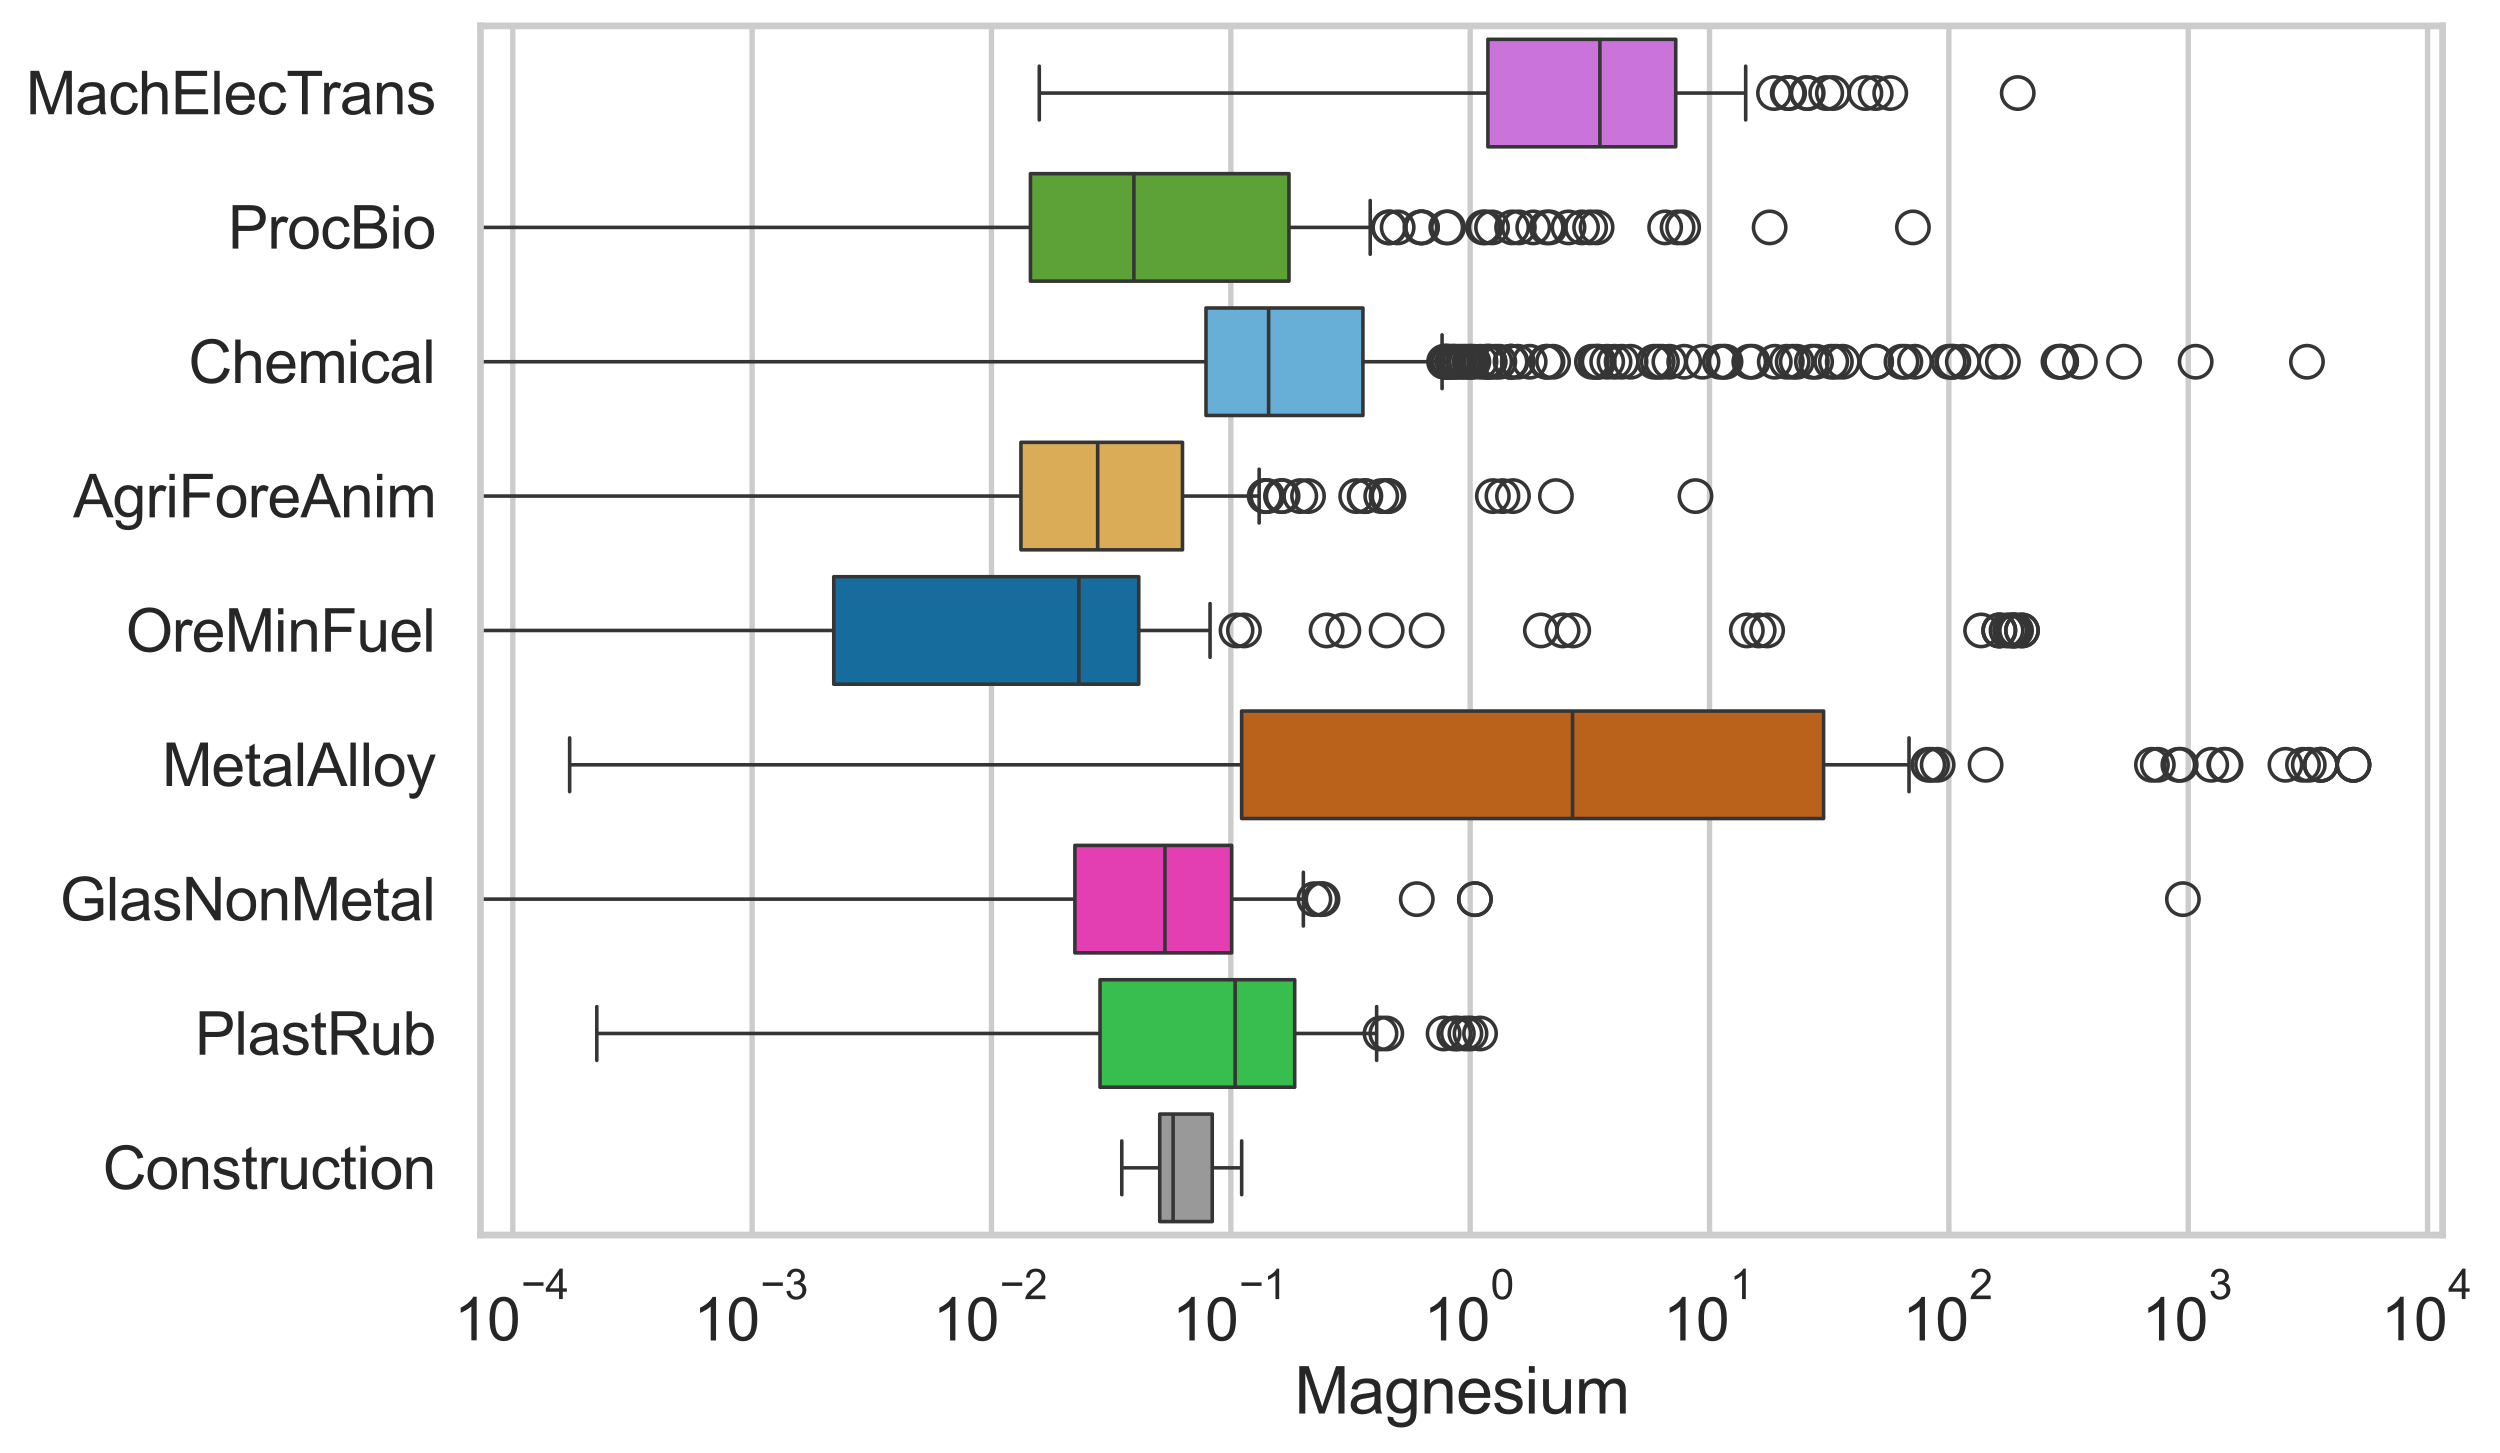 <?xml version="1.0" encoding="utf-8" standalone="no"?>
<!DOCTYPE svg PUBLIC "-//W3C//DTD SVG 1.1//EN"
  "http://www.w3.org/Graphics/SVG/1.1/DTD/svg11.dtd">
<svg xmlns:xlink="http://www.w3.org/1999/xlink" width="695.673pt" height="404.332pt" viewBox="0 0 695.673 404.332" xmlns="http://www.w3.org/2000/svg" version="1.1">
 <defs>
  <style type="text/css">*{stroke-linejoin: round; stroke-linecap: butt}</style>
 </defs>
 <g id="figure_1">
  <g id="patch_1">
   <path d="M 0 404.332 
L 695.673 404.332 
L 695.673 0 
L 0 0 
z
" style="fill: #ffffff"/>
  </g>
  <g id="axes_1">
   <g id="patch_2">
    <path d="M 133.697 343.665 
L 679.698 343.665 
L 679.698 7.2 
L 133.697 7.2 
z
" style="fill: #ffffff"/>
   </g>
   <g id="matplotlib.axis_1">
    <g id="xtick_1">
     <g id="line2d_1">
      <path d="M 142.689 343.665 
L 142.689 7.2 
" clip-path="url(#p220ec2cb0c)" style="fill: none; stroke: #cccccc; stroke-width: 1.5; stroke-linecap: round"/>
     </g>
     <g id="text_1">
      <!-- $\mathdefault{10^{-4}}$ -->
      <g style="fill: #262626" transform="translate(126.354 373.015) scale(0.165 -0.165)">
       <defs>
        <path id="ArialMT-31" d="M 2384 0 
L 1822 0 
L 1822 3584 
Q 1619 3391 1289 3197 
Q 959 3003 697 2906 
L 697 3450 
Q 1169 3672 1522 3987 
Q 1875 4303 2022 4600 
L 2384 4600 
L 2384 0 
z
" transform="scale(0.016)"/>
        <path id="ArialMT-30" d="M 266 2259 
Q 266 3072 433 3567 
Q 600 4063 929 4331 
Q 1259 4600 1759 4600 
Q 2128 4600 2406 4451 
Q 2684 4303 2865 4023 
Q 3047 3744 3150 3342 
Q 3253 2941 3253 2259 
Q 3253 1453 3087 958 
Q 2922 463 2592 192 
Q 2263 -78 1759 -78 
Q 1097 -78 719 397 
Q 266 969 266 2259 
z
M 844 2259 
Q 844 1131 1108 757 
Q 1372 384 1759 384 
Q 2147 384 2411 759 
Q 2675 1134 2675 2259 
Q 2675 3391 2411 3762 
Q 2147 4134 1753 4134 
Q 1366 4134 1134 3806 
Q 844 3388 844 2259 
z
" transform="scale(0.016)"/>
        <path id="ArialMT-2212" d="M 3381 1997 
L 356 1997 
L 356 2522 
L 3381 2522 
L 3381 1997 
z
" transform="scale(0.016)"/>
        <path id="ArialMT-34" d="M 2069 0 
L 2069 1097 
L 81 1097 
L 81 1613 
L 2172 4581 
L 2631 4581 
L 2631 1613 
L 3250 1613 
L 3250 1097 
L 2631 1097 
L 2631 0 
L 2069 0 
z
M 2069 1613 
L 2069 3678 
L 634 1613 
L 2069 1613 
z
" transform="scale(0.016)"/>
       </defs>
       <use xlink:href="#ArialMT-31" transform="translate(0 0.202)"/>
       <use xlink:href="#ArialMT-30" transform="translate(55.615 0.202)"/>
       <use xlink:href="#ArialMT-2212" transform="translate(112.973 69.895) scale(0.7)"/>
       <use xlink:href="#ArialMT-34" transform="translate(153.852 69.895) scale(0.7)"/>
      </g>
     </g>
    </g>
    <g id="xtick_2">
     <g id="line2d_2">
      <path d="M 209.293 343.665 
L 209.293 7.2 
" clip-path="url(#p220ec2cb0c)" style="fill: none; stroke: #cccccc; stroke-width: 1.5; stroke-linecap: round"/>
     </g>
     <g id="text_2">
      <!-- $\mathdefault{10^{-3}}$ -->
      <g style="fill: #262626" transform="translate(192.958 373.18) scale(0.165 -0.165)">
       <defs>
        <path id="ArialMT-33" d="M 269 1209 
L 831 1284 
Q 928 806 1161 595 
Q 1394 384 1728 384 
Q 2125 384 2398 659 
Q 2672 934 2672 1341 
Q 2672 1728 2419 1979 
Q 2166 2231 1775 2231 
Q 1616 2231 1378 2169 
L 1441 2663 
Q 1497 2656 1531 2656 
Q 1891 2656 2178 2843 
Q 2466 3031 2466 3422 
Q 2466 3731 2256 3934 
Q 2047 4138 1716 4138 
Q 1388 4138 1169 3931 
Q 950 3725 888 3313 
L 325 3413 
Q 428 3978 793 4289 
Q 1159 4600 1703 4600 
Q 2078 4600 2393 4439 
Q 2709 4278 2876 4000 
Q 3044 3722 3044 3409 
Q 3044 3113 2884 2869 
Q 2725 2625 2413 2481 
Q 2819 2388 3044 2092 
Q 3269 1797 3269 1353 
Q 3269 753 2831 336 
Q 2394 -81 1725 -81 
Q 1122 -81 723 278 
Q 325 638 269 1209 
z
" transform="scale(0.016)"/>
       </defs>
       <use xlink:href="#ArialMT-31" transform="translate(0 0.994)"/>
       <use xlink:href="#ArialMT-30" transform="translate(55.615 0.994)"/>
       <use xlink:href="#ArialMT-2212" transform="translate(112.973 70.688) scale(0.7)"/>
       <use xlink:href="#ArialMT-33" transform="translate(153.852 70.688) scale(0.7)"/>
      </g>
     </g>
    </g>
    <g id="xtick_3">
     <g id="line2d_3">
      <path d="M 275.897 343.665 
L 275.897 7.2 
" clip-path="url(#p220ec2cb0c)" style="fill: none; stroke: #cccccc; stroke-width: 1.5; stroke-linecap: round"/>
     </g>
     <g id="text_3">
      <!-- $\mathdefault{10^{-2}}$ -->
      <g style="fill: #262626" transform="translate(259.562 373.18) scale(0.165 -0.165)">
       <defs>
        <path id="ArialMT-32" d="M 3222 541 
L 3222 0 
L 194 0 
Q 188 203 259 391 
Q 375 700 629 1000 
Q 884 1300 1366 1694 
Q 2113 2306 2375 2664 
Q 2638 3022 2638 3341 
Q 2638 3675 2398 3904 
Q 2159 4134 1775 4134 
Q 1369 4134 1125 3890 
Q 881 3647 878 3216 
L 300 3275 
Q 359 3922 746 4261 
Q 1134 4600 1788 4600 
Q 2447 4600 2831 4234 
Q 3216 3869 3216 3328 
Q 3216 3053 3103 2787 
Q 2991 2522 2730 2228 
Q 2469 1934 1863 1422 
Q 1356 997 1212 845 
Q 1069 694 975 541 
L 3222 541 
z
" transform="scale(0.016)"/>
       </defs>
       <use xlink:href="#ArialMT-31" transform="translate(0 0.994)"/>
       <use xlink:href="#ArialMT-30" transform="translate(55.615 0.994)"/>
       <use xlink:href="#ArialMT-2212" transform="translate(112.973 70.688) scale(0.7)"/>
       <use xlink:href="#ArialMT-32" transform="translate(153.852 70.688) scale(0.7)"/>
      </g>
     </g>
    </g>
    <g id="xtick_4">
     <g id="line2d_4">
      <path d="M 342.501 343.665 
L 342.501 7.2 
" clip-path="url(#p220ec2cb0c)" style="fill: none; stroke: #cccccc; stroke-width: 1.5; stroke-linecap: round"/>
     </g>
     <g id="text_4">
      <!-- $\mathdefault{10^{-1}}$ -->
      <g style="fill: #262626" transform="translate(326.166 373.18) scale(0.165 -0.165)">
       <use xlink:href="#ArialMT-31" transform="translate(0 0.994)"/>
       <use xlink:href="#ArialMT-30" transform="translate(55.615 0.994)"/>
       <use xlink:href="#ArialMT-2212" transform="translate(112.973 70.688) scale(0.7)"/>
       <use xlink:href="#ArialMT-31" transform="translate(153.852 70.688) scale(0.7)"/>
      </g>
     </g>
    </g>
    <g id="xtick_5">
     <g id="line2d_5">
      <path d="M 409.105 343.665 
L 409.105 7.2 
" clip-path="url(#p220ec2cb0c)" style="fill: none; stroke: #cccccc; stroke-width: 1.5; stroke-linecap: round"/>
     </g>
     <g id="text_5">
      <!-- $\mathdefault{10^{0}}$ -->
      <g style="fill: #262626" transform="translate(396.152 373.18) scale(0.165 -0.165)">
       <use xlink:href="#ArialMT-31" transform="translate(0 0.994)"/>
       <use xlink:href="#ArialMT-30" transform="translate(55.615 0.994)"/>
       <use xlink:href="#ArialMT-30" transform="translate(112.973 70.688) scale(0.7)"/>
      </g>
     </g>
    </g>
    <g id="xtick_6">
     <g id="line2d_6">
      <path d="M 475.709 343.665 
L 475.709 7.2 
" clip-path="url(#p220ec2cb0c)" style="fill: none; stroke: #cccccc; stroke-width: 1.5; stroke-linecap: round"/>
     </g>
     <g id="text_6">
      <!-- $\mathdefault{10^{1}}$ -->
      <g style="fill: #262626" transform="translate(462.756 373.18) scale(0.165 -0.165)">
       <use xlink:href="#ArialMT-31" transform="translate(0 0.994)"/>
       <use xlink:href="#ArialMT-30" transform="translate(55.615 0.994)"/>
       <use xlink:href="#ArialMT-31" transform="translate(112.973 70.688) scale(0.7)"/>
      </g>
     </g>
    </g>
    <g id="xtick_7">
     <g id="line2d_7">
      <path d="M 542.312 343.665 
L 542.312 7.2 
" clip-path="url(#p220ec2cb0c)" style="fill: none; stroke: #cccccc; stroke-width: 1.5; stroke-linecap: round"/>
     </g>
     <g id="text_7">
      <!-- $\mathdefault{10^{2}}$ -->
      <g style="fill: #262626" transform="translate(529.36 373.18) scale(0.165 -0.165)">
       <use xlink:href="#ArialMT-31" transform="translate(0 0.994)"/>
       <use xlink:href="#ArialMT-30" transform="translate(55.615 0.994)"/>
       <use xlink:href="#ArialMT-32" transform="translate(112.973 70.688) scale(0.7)"/>
      </g>
     </g>
    </g>
    <g id="xtick_8">
     <g id="line2d_8">
      <path d="M 608.916 343.665 
L 608.916 7.2 
" clip-path="url(#p220ec2cb0c)" style="fill: none; stroke: #cccccc; stroke-width: 1.5; stroke-linecap: round"/>
     </g>
     <g id="text_8">
      <!-- $\mathdefault{10^{3}}$ -->
      <g style="fill: #262626" transform="translate(595.964 373.18) scale(0.165 -0.165)">
       <use xlink:href="#ArialMT-31" transform="translate(0 0.994)"/>
       <use xlink:href="#ArialMT-30" transform="translate(55.615 0.994)"/>
       <use xlink:href="#ArialMT-33" transform="translate(112.973 70.688) scale(0.7)"/>
      </g>
     </g>
    </g>
    <g id="xtick_9">
     <g id="line2d_9">
      <path d="M 675.52 343.665 
L 675.52 7.2 
" clip-path="url(#p220ec2cb0c)" style="fill: none; stroke: #cccccc; stroke-width: 1.5; stroke-linecap: round"/>
     </g>
     <g id="text_9">
      <!-- $\mathdefault{10^{4}}$ -->
      <g style="fill: #262626" transform="translate(662.568 373.015) scale(0.165 -0.165)">
       <use xlink:href="#ArialMT-31" transform="translate(0 0.202)"/>
       <use xlink:href="#ArialMT-30" transform="translate(55.615 0.202)"/>
       <use xlink:href="#ArialMT-34" transform="translate(112.973 69.895) scale(0.7)"/>
      </g>
     </g>
    </g>
    <g id="xtick_10"/>
    <g id="xtick_11"/>
    <g id="xtick_12"/>
    <g id="xtick_13"/>
    <g id="xtick_14"/>
    <g id="xtick_15"/>
    <g id="xtick_16"/>
    <g id="xtick_17"/>
    <g id="xtick_18"/>
    <g id="xtick_19"/>
    <g id="xtick_20"/>
    <g id="xtick_21"/>
    <g id="xtick_22"/>
    <g id="xtick_23"/>
    <g id="xtick_24"/>
    <g id="xtick_25"/>
    <g id="xtick_26"/>
    <g id="xtick_27"/>
    <g id="xtick_28"/>
    <g id="xtick_29"/>
    <g id="xtick_30"/>
    <g id="xtick_31"/>
    <g id="xtick_32"/>
    <g id="xtick_33"/>
    <g id="xtick_34"/>
    <g id="xtick_35"/>
    <g id="xtick_36"/>
    <g id="xtick_37"/>
    <g id="xtick_38"/>
    <g id="xtick_39"/>
    <g id="xtick_40"/>
    <g id="xtick_41"/>
    <g id="xtick_42"/>
    <g id="xtick_43"/>
    <g id="xtick_44"/>
    <g id="xtick_45"/>
    <g id="xtick_46"/>
    <g id="xtick_47"/>
    <g id="xtick_48"/>
    <g id="xtick_49"/>
    <g id="xtick_50"/>
    <g id="xtick_51"/>
    <g id="xtick_52"/>
    <g id="xtick_53"/>
    <g id="xtick_54"/>
    <g id="xtick_55"/>
    <g id="xtick_56"/>
    <g id="xtick_57"/>
    <g id="xtick_58"/>
    <g id="xtick_59"/>
    <g id="xtick_60"/>
    <g id="xtick_61"/>
    <g id="xtick_62"/>
    <g id="xtick_63"/>
    <g id="xtick_64"/>
    <g id="xtick_65"/>
    <g id="xtick_66"/>
    <g id="xtick_67"/>
    <g id="xtick_68"/>
    <g id="xtick_69"/>
    <g id="xtick_70"/>
    <g id="xtick_71"/>
    <g id="xtick_72"/>
    <g id="xtick_73"/>
    <g id="xtick_74"/>
    <g id="xtick_75"/>
    <g id="text_10">
     <!-- Magnesium -->
     <g style="fill: #262626" transform="translate(360.18 393.344) scale(0.18 -0.18)">
      <defs>
       <path id="ArialMT-4d" d="M 475 0 
L 475 4581 
L 1388 4581 
L 2472 1338 
Q 2622 884 2691 659 
Q 2769 909 2934 1394 
L 4031 4581 
L 4847 4581 
L 4847 0 
L 4263 0 
L 4263 3834 
L 2931 0 
L 2384 0 
L 1059 3900 
L 1059 0 
L 475 0 
z
" transform="scale(0.016)"/>
       <path id="ArialMT-61" d="M 2588 409 
Q 2275 144 1986 34 
Q 1697 -75 1366 -75 
Q 819 -75 525 192 
Q 231 459 231 875 
Q 231 1119 342 1320 
Q 453 1522 633 1644 
Q 813 1766 1038 1828 
Q 1203 1872 1538 1913 
Q 2219 1994 2541 2106 
Q 2544 2222 2544 2253 
Q 2544 2597 2384 2738 
Q 2169 2928 1744 2928 
Q 1347 2928 1158 2789 
Q 969 2650 878 2297 
L 328 2372 
Q 403 2725 575 2942 
Q 747 3159 1072 3276 
Q 1397 3394 1825 3394 
Q 2250 3394 2515 3294 
Q 2781 3194 2906 3042 
Q 3031 2891 3081 2659 
Q 3109 2516 3109 2141 
L 3109 1391 
Q 3109 606 3145 398 
Q 3181 191 3288 0 
L 2700 0 
Q 2613 175 2588 409 
z
M 2541 1666 
Q 2234 1541 1622 1453 
Q 1275 1403 1131 1340 
Q 988 1278 909 1158 
Q 831 1038 831 891 
Q 831 666 1001 516 
Q 1172 366 1500 366 
Q 1825 366 2078 508 
Q 2331 650 2450 897 
Q 2541 1088 2541 1459 
L 2541 1666 
z
" transform="scale(0.016)"/>
       <path id="ArialMT-67" d="M 319 -275 
L 866 -356 
Q 900 -609 1056 -725 
Q 1266 -881 1628 -881 
Q 2019 -881 2231 -725 
Q 2444 -569 2519 -288 
Q 2563 -116 2559 434 
Q 2191 0 1641 0 
Q 956 0 581 494 
Q 206 988 206 1678 
Q 206 2153 378 2554 
Q 550 2956 876 3175 
Q 1203 3394 1644 3394 
Q 2231 3394 2613 2919 
L 2613 3319 
L 3131 3319 
L 3131 450 
Q 3131 -325 2973 -648 
Q 2816 -972 2473 -1159 
Q 2131 -1347 1631 -1347 
Q 1038 -1347 672 -1080 
Q 306 -813 319 -275 
z
M 784 1719 
Q 784 1066 1043 766 
Q 1303 466 1694 466 
Q 2081 466 2343 764 
Q 2606 1063 2606 1700 
Q 2606 2309 2336 2618 
Q 2066 2928 1684 2928 
Q 1309 2928 1046 2623 
Q 784 2319 784 1719 
z
" transform="scale(0.016)"/>
       <path id="ArialMT-6e" d="M 422 0 
L 422 3319 
L 928 3319 
L 928 2847 
Q 1294 3394 1984 3394 
Q 2284 3394 2536 3286 
Q 2788 3178 2913 3003 
Q 3038 2828 3088 2588 
Q 3119 2431 3119 2041 
L 3119 0 
L 2556 0 
L 2556 2019 
Q 2556 2363 2490 2533 
Q 2425 2703 2258 2804 
Q 2091 2906 1866 2906 
Q 1506 2906 1245 2678 
Q 984 2450 984 1813 
L 984 0 
L 422 0 
z
" transform="scale(0.016)"/>
       <path id="ArialMT-65" d="M 2694 1069 
L 3275 997 
Q 3138 488 2766 206 
Q 2394 -75 1816 -75 
Q 1088 -75 661 373 
Q 234 822 234 1631 
Q 234 2469 665 2931 
Q 1097 3394 1784 3394 
Q 2450 3394 2872 2941 
Q 3294 2488 3294 1666 
Q 3294 1616 3291 1516 
L 816 1516 
Q 847 969 1125 678 
Q 1403 388 1819 388 
Q 2128 388 2347 550 
Q 2566 713 2694 1069 
z
M 847 1978 
L 2700 1978 
Q 2663 2397 2488 2606 
Q 2219 2931 1791 2931 
Q 1403 2931 1139 2672 
Q 875 2413 847 1978 
z
" transform="scale(0.016)"/>
       <path id="ArialMT-73" d="M 197 991 
L 753 1078 
Q 800 744 1014 566 
Q 1228 388 1613 388 
Q 2000 388 2187 545 
Q 2375 703 2375 916 
Q 2375 1106 2209 1216 
Q 2094 1291 1634 1406 
Q 1016 1563 777 1677 
Q 538 1791 414 1992 
Q 291 2194 291 2438 
Q 291 2659 392 2848 
Q 494 3038 669 3163 
Q 800 3259 1026 3326 
Q 1253 3394 1513 3394 
Q 1903 3394 2198 3281 
Q 2494 3169 2634 2976 
Q 2775 2784 2828 2463 
L 2278 2388 
Q 2241 2644 2061 2787 
Q 1881 2931 1553 2931 
Q 1166 2931 1000 2803 
Q 834 2675 834 2503 
Q 834 2394 903 2306 
Q 972 2216 1119 2156 
Q 1203 2125 1616 2013 
Q 2213 1853 2448 1751 
Q 2684 1650 2818 1456 
Q 2953 1263 2953 975 
Q 2953 694 2789 445 
Q 2625 197 2315 61 
Q 2006 -75 1616 -75 
Q 969 -75 630 194 
Q 291 463 197 991 
z
" transform="scale(0.016)"/>
       <path id="ArialMT-69" d="M 425 3934 
L 425 4581 
L 988 4581 
L 988 3934 
L 425 3934 
z
M 425 0 
L 425 3319 
L 988 3319 
L 988 0 
L 425 0 
z
" transform="scale(0.016)"/>
       <path id="ArialMT-75" d="M 2597 0 
L 2597 488 
Q 2209 -75 1544 -75 
Q 1250 -75 995 37 
Q 741 150 617 320 
Q 494 491 444 738 
Q 409 903 409 1263 
L 409 3319 
L 972 3319 
L 972 1478 
Q 972 1038 1006 884 
Q 1059 663 1231 536 
Q 1403 409 1656 409 
Q 1909 409 2131 539 
Q 2353 669 2445 892 
Q 2538 1116 2538 1541 
L 2538 3319 
L 3100 3319 
L 3100 0 
L 2597 0 
z
" transform="scale(0.016)"/>
       <path id="ArialMT-6d" d="M 422 0 
L 422 3319 
L 925 3319 
L 925 2853 
Q 1081 3097 1340 3245 
Q 1600 3394 1931 3394 
Q 2300 3394 2536 3241 
Q 2772 3088 2869 2813 
Q 3263 3394 3894 3394 
Q 4388 3394 4653 3120 
Q 4919 2847 4919 2278 
L 4919 0 
L 4359 0 
L 4359 2091 
Q 4359 2428 4304 2576 
Q 4250 2725 4106 2815 
Q 3963 2906 3769 2906 
Q 3419 2906 3187 2673 
Q 2956 2441 2956 1928 
L 2956 0 
L 2394 0 
L 2394 2156 
Q 2394 2531 2256 2718 
Q 2119 2906 1806 2906 
Q 1569 2906 1367 2781 
Q 1166 2656 1075 2415 
Q 984 2175 984 1722 
L 984 0 
L 422 0 
z
" transform="scale(0.016)"/>
      </defs>
      <use xlink:href="#ArialMT-4d"/>
      <use xlink:href="#ArialMT-61" transform="translate(83.301 0)"/>
      <use xlink:href="#ArialMT-67" transform="translate(138.916 0)"/>
      <use xlink:href="#ArialMT-6e" transform="translate(194.531 0)"/>
      <use xlink:href="#ArialMT-65" transform="translate(250.146 0)"/>
      <use xlink:href="#ArialMT-73" transform="translate(305.762 0)"/>
      <use xlink:href="#ArialMT-69" transform="translate(355.762 0)"/>
      <use xlink:href="#ArialMT-75" transform="translate(377.979 0)"/>
      <use xlink:href="#ArialMT-6d" transform="translate(433.594 0)"/>
     </g>
    </g>
   </g>
   <g id="matplotlib.axis_2">
    <g id="ytick_1">
     <g id="text_11">
      <!-- MachElecTrans -->
      <g style="fill: #262626" transform="translate(7.2 31.798) scale(0.165 -0.165)">
       <defs>
        <path id="ArialMT-63" d="M 2588 1216 
L 3141 1144 
Q 3050 572 2676 248 
Q 2303 -75 1759 -75 
Q 1078 -75 664 370 
Q 250 816 250 1647 
Q 250 2184 428 2587 
Q 606 2991 970 3192 
Q 1334 3394 1763 3394 
Q 2303 3394 2647 3120 
Q 2991 2847 3088 2344 
L 2541 2259 
Q 2463 2594 2264 2762 
Q 2066 2931 1784 2931 
Q 1359 2931 1093 2626 
Q 828 2322 828 1663 
Q 828 994 1084 691 
Q 1341 388 1753 388 
Q 2084 388 2306 591 
Q 2528 794 2588 1216 
z
" transform="scale(0.016)"/>
        <path id="ArialMT-68" d="M 422 0 
L 422 4581 
L 984 4581 
L 984 2938 
Q 1378 3394 1978 3394 
Q 2347 3394 2619 3248 
Q 2891 3103 3008 2847 
Q 3125 2591 3125 2103 
L 3125 0 
L 2563 0 
L 2563 2103 
Q 2563 2525 2380 2717 
Q 2197 2909 1863 2909 
Q 1613 2909 1392 2779 
Q 1172 2650 1078 2428 
Q 984 2206 984 1816 
L 984 0 
L 422 0 
z
" transform="scale(0.016)"/>
        <path id="ArialMT-45" d="M 506 0 
L 506 4581 
L 3819 4581 
L 3819 4041 
L 1113 4041 
L 1113 2638 
L 3647 2638 
L 3647 2100 
L 1113 2100 
L 1113 541 
L 3925 541 
L 3925 0 
L 506 0 
z
" transform="scale(0.016)"/>
        <path id="ArialMT-6c" d="M 409 0 
L 409 4581 
L 972 4581 
L 972 0 
L 409 0 
z
" transform="scale(0.016)"/>
        <path id="ArialMT-54" d="M 1659 0 
L 1659 4041 
L 150 4041 
L 150 4581 
L 3781 4581 
L 3781 4041 
L 2266 4041 
L 2266 0 
L 1659 0 
z
" transform="scale(0.016)"/>
        <path id="ArialMT-72" d="M 416 0 
L 416 3319 
L 922 3319 
L 922 2816 
Q 1116 3169 1280 3281 
Q 1444 3394 1641 3394 
Q 1925 3394 2219 3213 
L 2025 2691 
Q 1819 2813 1613 2813 
Q 1428 2813 1281 2702 
Q 1134 2591 1072 2394 
Q 978 2094 978 1738 
L 978 0 
L 416 0 
z
" transform="scale(0.016)"/>
       </defs>
       <use xlink:href="#ArialMT-4d"/>
       <use xlink:href="#ArialMT-61" transform="translate(83.301 0)"/>
       <use xlink:href="#ArialMT-63" transform="translate(138.916 0)"/>
       <use xlink:href="#ArialMT-68" transform="translate(188.916 0)"/>
       <use xlink:href="#ArialMT-45" transform="translate(244.531 0)"/>
       <use xlink:href="#ArialMT-6c" transform="translate(311.23 0)"/>
       <use xlink:href="#ArialMT-65" transform="translate(333.447 0)"/>
       <use xlink:href="#ArialMT-63" transform="translate(389.062 0)"/>
       <use xlink:href="#ArialMT-54" transform="translate(439.062 0)"/>
       <use xlink:href="#ArialMT-72" transform="translate(496.396 0)"/>
       <use xlink:href="#ArialMT-61" transform="translate(529.697 0)"/>
       <use xlink:href="#ArialMT-6e" transform="translate(585.312 0)"/>
       <use xlink:href="#ArialMT-73" transform="translate(640.928 0)"/>
      </g>
     </g>
    </g>
    <g id="ytick_2">
     <g id="text_12">
      <!-- ProcBio -->
      <g style="fill: #262626" transform="translate(63.424 69.183) scale(0.165 -0.165)">
       <defs>
        <path id="ArialMT-50" d="M 494 0 
L 494 4581 
L 2222 4581 
Q 2678 4581 2919 4538 
Q 3256 4481 3484 4323 
Q 3713 4166 3852 3881 
Q 3991 3597 3991 3256 
Q 3991 2672 3619 2267 
Q 3247 1863 2275 1863 
L 1100 1863 
L 1100 0 
L 494 0 
z
M 1100 2403 
L 2284 2403 
Q 2872 2403 3119 2622 
Q 3366 2841 3366 3238 
Q 3366 3525 3220 3729 
Q 3075 3934 2838 4000 
Q 2684 4041 2272 4041 
L 1100 4041 
L 1100 2403 
z
" transform="scale(0.016)"/>
        <path id="ArialMT-6f" d="M 213 1659 
Q 213 2581 725 3025 
Q 1153 3394 1769 3394 
Q 2453 3394 2887 2945 
Q 3322 2497 3322 1706 
Q 3322 1066 3130 698 
Q 2938 331 2570 128 
Q 2203 -75 1769 -75 
Q 1072 -75 642 372 
Q 213 819 213 1659 
z
M 791 1659 
Q 791 1022 1069 705 
Q 1347 388 1769 388 
Q 2188 388 2466 706 
Q 2744 1025 2744 1678 
Q 2744 2294 2464 2611 
Q 2184 2928 1769 2928 
Q 1347 2928 1069 2612 
Q 791 2297 791 1659 
z
" transform="scale(0.016)"/>
        <path id="ArialMT-42" d="M 469 0 
L 469 4581 
L 2188 4581 
Q 2713 4581 3030 4442 
Q 3347 4303 3526 4014 
Q 3706 3725 3706 3409 
Q 3706 3116 3547 2856 
Q 3388 2597 3066 2438 
Q 3481 2316 3704 2022 
Q 3928 1728 3928 1328 
Q 3928 1006 3792 729 
Q 3656 453 3456 303 
Q 3256 153 2954 76 
Q 2653 0 2216 0 
L 469 0 
z
M 1075 2656 
L 2066 2656 
Q 2469 2656 2644 2709 
Q 2875 2778 2992 2937 
Q 3109 3097 3109 3338 
Q 3109 3566 3000 3739 
Q 2891 3913 2687 3977 
Q 2484 4041 1991 4041 
L 1075 4041 
L 1075 2656 
z
M 1075 541 
L 2216 541 
Q 2509 541 2628 563 
Q 2838 600 2978 687 
Q 3119 775 3209 942 
Q 3300 1109 3300 1328 
Q 3300 1584 3169 1773 
Q 3038 1963 2805 2039 
Q 2572 2116 2134 2116 
L 1075 2116 
L 1075 541 
z
" transform="scale(0.016)"/>
       </defs>
       <use xlink:href="#ArialMT-50"/>
       <use xlink:href="#ArialMT-72" transform="translate(66.699 0)"/>
       <use xlink:href="#ArialMT-6f" transform="translate(100 0)"/>
       <use xlink:href="#ArialMT-63" transform="translate(155.615 0)"/>
       <use xlink:href="#ArialMT-42" transform="translate(205.615 0)"/>
       <use xlink:href="#ArialMT-69" transform="translate(272.314 0)"/>
       <use xlink:href="#ArialMT-6f" transform="translate(294.531 0)"/>
      </g>
     </g>
    </g>
    <g id="ytick_3">
     <g id="text_13">
      <!-- Chemical -->
      <g style="fill: #262626" transform="translate(52.428 106.568) scale(0.165 -0.165)">
       <defs>
        <path id="ArialMT-43" d="M 3763 1606 
L 4369 1453 
Q 4178 706 3683 314 
Q 3188 -78 2472 -78 
Q 1731 -78 1267 223 
Q 803 525 561 1097 
Q 319 1669 319 2325 
Q 319 3041 592 3573 
Q 866 4106 1370 4382 
Q 1875 4659 2481 4659 
Q 3169 4659 3637 4309 
Q 4106 3959 4291 3325 
L 3694 3184 
Q 3534 3684 3231 3912 
Q 2928 4141 2469 4141 
Q 1941 4141 1586 3887 
Q 1231 3634 1087 3207 
Q 944 2781 944 2328 
Q 944 1744 1114 1308 
Q 1284 872 1643 656 
Q 2003 441 2422 441 
Q 2931 441 3284 734 
Q 3638 1028 3763 1606 
z
" transform="scale(0.016)"/>
       </defs>
       <use xlink:href="#ArialMT-43"/>
       <use xlink:href="#ArialMT-68" transform="translate(72.217 0)"/>
       <use xlink:href="#ArialMT-65" transform="translate(127.832 0)"/>
       <use xlink:href="#ArialMT-6d" transform="translate(183.447 0)"/>
       <use xlink:href="#ArialMT-69" transform="translate(266.748 0)"/>
       <use xlink:href="#ArialMT-63" transform="translate(288.965 0)"/>
       <use xlink:href="#ArialMT-61" transform="translate(338.965 0)"/>
       <use xlink:href="#ArialMT-6c" transform="translate(394.58 0)"/>
      </g>
     </g>
    </g>
    <g id="ytick_4">
     <g id="text_14">
      <!-- AgriForeAnim -->
      <g style="fill: #262626" transform="translate(20.341 143.953) scale(0.165 -0.165)">
       <defs>
        <path id="ArialMT-41" d="M -9 0 
L 1750 4581 
L 2403 4581 
L 4278 0 
L 3588 0 
L 3053 1388 
L 1138 1388 
L 634 0 
L -9 0 
z
M 1313 1881 
L 2866 1881 
L 2388 3150 
Q 2169 3728 2063 4100 
Q 1975 3659 1816 3225 
L 1313 1881 
z
" transform="scale(0.016)"/>
        <path id="ArialMT-46" d="M 525 0 
L 525 4581 
L 3616 4581 
L 3616 4041 
L 1131 4041 
L 1131 2622 
L 3281 2622 
L 3281 2081 
L 1131 2081 
L 1131 0 
L 525 0 
z
" transform="scale(0.016)"/>
       </defs>
       <use xlink:href="#ArialMT-41"/>
       <use xlink:href="#ArialMT-67" transform="translate(66.699 0)"/>
       <use xlink:href="#ArialMT-72" transform="translate(122.314 0)"/>
       <use xlink:href="#ArialMT-69" transform="translate(155.615 0)"/>
       <use xlink:href="#ArialMT-46" transform="translate(177.832 0)"/>
       <use xlink:href="#ArialMT-6f" transform="translate(238.916 0)"/>
       <use xlink:href="#ArialMT-72" transform="translate(294.531 0)"/>
       <use xlink:href="#ArialMT-65" transform="translate(327.832 0)"/>
       <use xlink:href="#ArialMT-41" transform="translate(383.447 0)"/>
       <use xlink:href="#ArialMT-6e" transform="translate(450.146 0)"/>
       <use xlink:href="#ArialMT-69" transform="translate(505.762 0)"/>
       <use xlink:href="#ArialMT-6d" transform="translate(527.979 0)"/>
      </g>
     </g>
    </g>
    <g id="ytick_5">
     <g id="text_15">
      <!-- OreMinFuel -->
      <g style="fill: #262626" transform="translate(35.013 181.337) scale(0.165 -0.165)">
       <defs>
        <path id="ArialMT-4f" d="M 309 2231 
Q 309 3372 921 4017 
Q 1534 4663 2503 4663 
Q 3138 4663 3647 4359 
Q 4156 4056 4423 3514 
Q 4691 2972 4691 2284 
Q 4691 1588 4409 1038 
Q 4128 488 3612 205 
Q 3097 -78 2500 -78 
Q 1853 -78 1343 234 
Q 834 547 571 1087 
Q 309 1628 309 2231 
z
M 934 2222 
Q 934 1394 1379 917 
Q 1825 441 2497 441 
Q 3181 441 3623 922 
Q 4066 1403 4066 2288 
Q 4066 2847 3877 3264 
Q 3688 3681 3323 3911 
Q 2959 4141 2506 4141 
Q 1863 4141 1398 3698 
Q 934 3256 934 2222 
z
" transform="scale(0.016)"/>
       </defs>
       <use xlink:href="#ArialMT-4f"/>
       <use xlink:href="#ArialMT-72" transform="translate(77.783 0)"/>
       <use xlink:href="#ArialMT-65" transform="translate(111.084 0)"/>
       <use xlink:href="#ArialMT-4d" transform="translate(166.699 0)"/>
       <use xlink:href="#ArialMT-69" transform="translate(250 0)"/>
       <use xlink:href="#ArialMT-6e" transform="translate(272.217 0)"/>
       <use xlink:href="#ArialMT-46" transform="translate(327.832 0)"/>
       <use xlink:href="#ArialMT-75" transform="translate(388.916 0)"/>
       <use xlink:href="#ArialMT-65" transform="translate(444.531 0)"/>
       <use xlink:href="#ArialMT-6c" transform="translate(500.146 0)"/>
      </g>
     </g>
    </g>
    <g id="ytick_6">
     <g id="text_16">
      <!-- MetalAlloy -->
      <g style="fill: #262626" transform="translate(45.088 218.722) scale(0.165 -0.165)">
       <defs>
        <path id="ArialMT-74" d="M 1650 503 
L 1731 6 
Q 1494 -44 1306 -44 
Q 1000 -44 831 53 
Q 663 150 594 308 
Q 525 466 525 972 
L 525 2881 
L 113 2881 
L 113 3319 
L 525 3319 
L 525 4141 
L 1084 4478 
L 1084 3319 
L 1650 3319 
L 1650 2881 
L 1084 2881 
L 1084 941 
Q 1084 700 1114 631 
Q 1144 563 1211 522 
Q 1278 481 1403 481 
Q 1497 481 1650 503 
z
" transform="scale(0.016)"/>
        <path id="ArialMT-79" d="M 397 -1278 
L 334 -750 
Q 519 -800 656 -800 
Q 844 -800 956 -737 
Q 1069 -675 1141 -563 
Q 1194 -478 1313 -144 
Q 1328 -97 1363 -6 
L 103 3319 
L 709 3319 
L 1400 1397 
Q 1534 1031 1641 628 
Q 1738 1016 1872 1384 
L 2581 3319 
L 3144 3319 
L 1881 -56 
Q 1678 -603 1566 -809 
Q 1416 -1088 1222 -1217 
Q 1028 -1347 759 -1347 
Q 597 -1347 397 -1278 
z
" transform="scale(0.016)"/>
       </defs>
       <use xlink:href="#ArialMT-4d"/>
       <use xlink:href="#ArialMT-65" transform="translate(83.301 0)"/>
       <use xlink:href="#ArialMT-74" transform="translate(138.916 0)"/>
       <use xlink:href="#ArialMT-61" transform="translate(166.699 0)"/>
       <use xlink:href="#ArialMT-6c" transform="translate(222.314 0)"/>
       <use xlink:href="#ArialMT-41" transform="translate(244.531 0)"/>
       <use xlink:href="#ArialMT-6c" transform="translate(311.23 0)"/>
       <use xlink:href="#ArialMT-6c" transform="translate(333.447 0)"/>
       <use xlink:href="#ArialMT-6f" transform="translate(355.664 0)"/>
       <use xlink:href="#ArialMT-79" transform="translate(411.279 0)"/>
      </g>
     </g>
    </g>
    <g id="ytick_7">
     <g id="text_17">
      <!-- GlasNonMetal -->
      <g style="fill: #262626" transform="translate(16.659 256.107) scale(0.165 -0.165)">
       <defs>
        <path id="ArialMT-47" d="M 2638 1797 
L 2638 2334 
L 4578 2338 
L 4578 638 
Q 4131 281 3656 101 
Q 3181 -78 2681 -78 
Q 2006 -78 1454 211 
Q 903 500 622 1047 
Q 341 1594 341 2269 
Q 341 2938 620 3517 
Q 900 4097 1425 4378 
Q 1950 4659 2634 4659 
Q 3131 4659 3532 4498 
Q 3934 4338 4162 4050 
Q 4391 3763 4509 3300 
L 3963 3150 
Q 3859 3500 3706 3700 
Q 3553 3900 3268 4020 
Q 2984 4141 2638 4141 
Q 2222 4141 1919 4014 
Q 1616 3888 1430 3681 
Q 1244 3475 1141 3228 
Q 966 2803 966 2306 
Q 966 1694 1177 1281 
Q 1388 869 1791 669 
Q 2194 469 2647 469 
Q 3041 469 3416 620 
Q 3791 772 3984 944 
L 3984 1797 
L 2638 1797 
z
" transform="scale(0.016)"/>
        <path id="ArialMT-4e" d="M 488 0 
L 488 4581 
L 1109 4581 
L 3516 984 
L 3516 4581 
L 4097 4581 
L 4097 0 
L 3475 0 
L 1069 3600 
L 1069 0 
L 488 0 
z
" transform="scale(0.016)"/>
       </defs>
       <use xlink:href="#ArialMT-47"/>
       <use xlink:href="#ArialMT-6c" transform="translate(77.783 0)"/>
       <use xlink:href="#ArialMT-61" transform="translate(100 0)"/>
       <use xlink:href="#ArialMT-73" transform="translate(155.615 0)"/>
       <use xlink:href="#ArialMT-4e" transform="translate(205.615 0)"/>
       <use xlink:href="#ArialMT-6f" transform="translate(277.832 0)"/>
       <use xlink:href="#ArialMT-6e" transform="translate(333.447 0)"/>
       <use xlink:href="#ArialMT-4d" transform="translate(389.062 0)"/>
       <use xlink:href="#ArialMT-65" transform="translate(472.363 0)"/>
       <use xlink:href="#ArialMT-74" transform="translate(527.979 0)"/>
       <use xlink:href="#ArialMT-61" transform="translate(555.762 0)"/>
       <use xlink:href="#ArialMT-6c" transform="translate(611.377 0)"/>
      </g>
     </g>
    </g>
    <g id="ytick_8">
     <g id="text_18">
      <!-- PlastRub -->
      <g style="fill: #262626" transform="translate(54.248 293.492) scale(0.165 -0.165)">
       <defs>
        <path id="ArialMT-52" d="M 503 0 
L 503 4581 
L 2534 4581 
Q 3147 4581 3465 4457 
Q 3784 4334 3975 4021 
Q 4166 3709 4166 3331 
Q 4166 2844 3850 2509 
Q 3534 2175 2875 2084 
Q 3116 1969 3241 1856 
Q 3506 1613 3744 1247 
L 4541 0 
L 3778 0 
L 3172 953 
Q 2906 1366 2734 1584 
Q 2563 1803 2427 1890 
Q 2291 1978 2150 2013 
Q 2047 2034 1813 2034 
L 1109 2034 
L 1109 0 
L 503 0 
z
M 1109 2559 
L 2413 2559 
Q 2828 2559 3062 2645 
Q 3297 2731 3419 2920 
Q 3541 3109 3541 3331 
Q 3541 3656 3305 3865 
Q 3069 4075 2559 4075 
L 1109 4075 
L 1109 2559 
z
" transform="scale(0.016)"/>
        <path id="ArialMT-62" d="M 941 0 
L 419 0 
L 419 4581 
L 981 4581 
L 981 2947 
Q 1338 3394 1891 3394 
Q 2197 3394 2470 3270 
Q 2744 3147 2920 2923 
Q 3097 2700 3197 2384 
Q 3297 2069 3297 1709 
Q 3297 856 2875 390 
Q 2453 -75 1863 -75 
Q 1275 -75 941 416 
L 941 0 
z
M 934 1684 
Q 934 1088 1097 822 
Q 1363 388 1816 388 
Q 2184 388 2453 708 
Q 2722 1028 2722 1663 
Q 2722 2313 2464 2622 
Q 2206 2931 1841 2931 
Q 1472 2931 1203 2611 
Q 934 2291 934 1684 
z
" transform="scale(0.016)"/>
       </defs>
       <use xlink:href="#ArialMT-50"/>
       <use xlink:href="#ArialMT-6c" transform="translate(66.699 0)"/>
       <use xlink:href="#ArialMT-61" transform="translate(88.916 0)"/>
       <use xlink:href="#ArialMT-73" transform="translate(144.531 0)"/>
       <use xlink:href="#ArialMT-74" transform="translate(194.531 0)"/>
       <use xlink:href="#ArialMT-52" transform="translate(222.314 0)"/>
       <use xlink:href="#ArialMT-75" transform="translate(294.531 0)"/>
       <use xlink:href="#ArialMT-62" transform="translate(350.146 0)"/>
      </g>
     </g>
    </g>
    <g id="ytick_9">
     <g id="text_19">
      <!-- Construction -->
      <g style="fill: #262626" transform="translate(28.575 330.877) scale(0.165 -0.165)">
       <use xlink:href="#ArialMT-43"/>
       <use xlink:href="#ArialMT-6f" transform="translate(72.217 0)"/>
       <use xlink:href="#ArialMT-6e" transform="translate(127.832 0)"/>
       <use xlink:href="#ArialMT-73" transform="translate(183.447 0)"/>
       <use xlink:href="#ArialMT-74" transform="translate(233.447 0)"/>
       <use xlink:href="#ArialMT-72" transform="translate(261.23 0)"/>
       <use xlink:href="#ArialMT-75" transform="translate(294.531 0)"/>
       <use xlink:href="#ArialMT-63" transform="translate(350.146 0)"/>
       <use xlink:href="#ArialMT-74" transform="translate(400.146 0)"/>
       <use xlink:href="#ArialMT-69" transform="translate(427.93 0)"/>
       <use xlink:href="#ArialMT-6f" transform="translate(450.146 0)"/>
       <use xlink:href="#ArialMT-6e" transform="translate(505.762 0)"/>
      </g>
     </g>
    </g>
   </g>
   <g id="patch_3">
    <path d="M 414.04 10.938 
L 414.04 40.846 
L 466.305 40.846 
L 466.305 10.938 
L 414.04 10.938 
z
" clip-path="url(#p220ec2cb0c)" style="fill: #ca74db; stroke: #353535; stroke-linejoin: miter"/>
   </g>
   <g id="line2d_10">
    <path d="M 414.04 25.892 
L 289.201 25.892 
" clip-path="url(#p220ec2cb0c)" style="fill: none; stroke: #353535"/>
   </g>
   <g id="line2d_11">
    <path d="M 466.305 25.892 
L 485.771 25.892 
" clip-path="url(#p220ec2cb0c)" style="fill: none; stroke: #353535"/>
   </g>
   <g id="line2d_12">
    <path d="M 289.201 18.415 
L 289.201 33.369 
" clip-path="url(#p220ec2cb0c)" style="fill: none; stroke: #353535; stroke-linecap: round"/>
   </g>
   <g id="line2d_13">
    <path d="M 485.771 18.415 
L 485.771 33.369 
" clip-path="url(#p220ec2cb0c)" style="fill: none; stroke: #353535; stroke-linecap: round"/>
   </g>
   <g id="line2d_14">
    <defs>
     <path id="m69e3fb82a0" d="M 0 4.5 
C 1.193 4.5 2.338 4.026 3.182 3.182 
C 4.026 2.338 4.5 1.193 4.5 0 
C 4.5 -1.193 4.026 -2.338 3.182 -3.182 
C 2.338 -4.026 1.193 -4.5 0 -4.5 
C -1.193 -4.5 -2.338 -4.026 -3.182 -3.182 
C -4.026 -2.338 -4.5 -1.193 -4.5 0 
C -4.5 1.193 -4.026 2.338 -3.182 3.182 
C -2.338 4.026 -1.193 4.5 0 4.5 
z
" style="stroke: #353535"/>
    </defs>
    <g clip-path="url(#p220ec2cb0c)">
     <use xlink:href="#m69e3fb82a0" x="561.474" y="25.892" style="fill-opacity: 0; stroke: #353535"/>
     <use xlink:href="#m69e3fb82a0" x="502.81" y="25.892" style="fill-opacity: 0; stroke: #353535"/>
     <use xlink:href="#m69e3fb82a0" x="508.18" y="25.892" style="fill-opacity: 0; stroke: #353535"/>
     <use xlink:href="#m69e3fb82a0" x="503.028" y="25.892" style="fill-opacity: 0; stroke: #353535"/>
     <use xlink:href="#m69e3fb82a0" x="497.854" y="25.892" style="fill-opacity: 0; stroke: #353535"/>
     <use xlink:href="#m69e3fb82a0" x="521.958" y="25.892" style="fill-opacity: 0; stroke: #353535"/>
     <use xlink:href="#m69e3fb82a0" x="519.082" y="25.892" style="fill-opacity: 0; stroke: #353535"/>
     <use xlink:href="#m69e3fb82a0" x="510.038" y="25.892" style="fill-opacity: 0; stroke: #353535"/>
     <use xlink:href="#m69e3fb82a0" x="497.47" y="25.892" style="fill-opacity: 0; stroke: #353535"/>
     <use xlink:href="#m69e3fb82a0" x="493.652" y="25.892" style="fill-opacity: 0; stroke: #353535"/>
     <use xlink:href="#m69e3fb82a0" x="525.994" y="25.892" style="fill-opacity: 0; stroke: #353535"/>
    </g>
   </g>
   <g id="patch_4">
    <path d="M 286.739 48.323 
L 286.739 78.231 
L 358.679 78.231 
L 358.679 48.323 
L 286.739 48.323 
z
" clip-path="url(#p220ec2cb0c)" style="fill: #5ca236; stroke: #353535; stroke-linejoin: miter"/>
   </g>
   <g id="line2d_15">
    <path d="M 286.739 63.277 
L -1 63.277 
" clip-path="url(#p220ec2cb0c)" style="fill: none; stroke: #353535"/>
   </g>
   <g id="line2d_16">
    <path d="M 358.679 63.277 
L 381.288 63.277 
" clip-path="url(#p220ec2cb0c)" style="fill: none; stroke: #353535"/>
   </g>
   <g id="line2d_17">
    <path clip-path="url(#p220ec2cb0c)" style="fill: none; stroke: #353535; stroke-linecap: round"/>
   </g>
   <g id="line2d_18">
    <path d="M 381.288 55.8 
L 381.288 70.754 
" clip-path="url(#p220ec2cb0c)" style="fill: none; stroke: #353535; stroke-linecap: round"/>
   </g>
   <g id="line2d_19">
    <g clip-path="url(#p220ec2cb0c)">
     <use xlink:href="#m69e3fb82a0" x="463.361" y="63.277" style="fill-opacity: 0; stroke: #353535"/>
     <use xlink:href="#m69e3fb82a0" x="386.61" y="63.277" style="fill-opacity: 0; stroke: #353535"/>
     <use xlink:href="#m69e3fb82a0" x="532.307" y="63.277" style="fill-opacity: 0; stroke: #353535"/>
     <use xlink:href="#m69e3fb82a0" x="426.651" y="63.277" style="fill-opacity: 0; stroke: #353535"/>
     <use xlink:href="#m69e3fb82a0" x="442.476" y="63.277" style="fill-opacity: 0; stroke: #353535"/>
     <use xlink:href="#m69e3fb82a0" x="413.41" y="63.277" style="fill-opacity: 0; stroke: #353535"/>
     <use xlink:href="#m69e3fb82a0" x="395.664" y="63.277" style="fill-opacity: 0; stroke: #353535"/>
     <use xlink:href="#m69e3fb82a0" x="492.436" y="63.277" style="fill-opacity: 0; stroke: #353535"/>
     <use xlink:href="#m69e3fb82a0" x="431.248" y="63.277" style="fill-opacity: 0; stroke: #353535"/>
     <use xlink:href="#m69e3fb82a0" x="395.252" y="63.277" style="fill-opacity: 0; stroke: #353535"/>
     <use xlink:href="#m69e3fb82a0" x="402.942" y="63.277" style="fill-opacity: 0; stroke: #353535"/>
     <use xlink:href="#m69e3fb82a0" x="422.652" y="63.277" style="fill-opacity: 0; stroke: #353535"/>
     <use xlink:href="#m69e3fb82a0" x="395.683" y="63.277" style="fill-opacity: 0; stroke: #353535"/>
     <use xlink:href="#m69e3fb82a0" x="466.825" y="63.277" style="fill-opacity: 0; stroke: #353535"/>
     <use xlink:href="#m69e3fb82a0" x="412.688" y="63.277" style="fill-opacity: 0; stroke: #353535"/>
     <use xlink:href="#m69e3fb82a0" x="388.927" y="63.277" style="fill-opacity: 0; stroke: #353535"/>
     <use xlink:href="#m69e3fb82a0" x="402.459" y="63.277" style="fill-opacity: 0; stroke: #353535"/>
     <use xlink:href="#m69e3fb82a0" x="444.28" y="63.277" style="fill-opacity: 0; stroke: #353535"/>
     <use xlink:href="#m69e3fb82a0" x="430.391" y="63.277" style="fill-opacity: 0; stroke: #353535"/>
     <use xlink:href="#m69e3fb82a0" x="440.221" y="63.277" style="fill-opacity: 0; stroke: #353535"/>
     <use xlink:href="#m69e3fb82a0" x="415.185" y="63.277" style="fill-opacity: 0; stroke: #353535"/>
     <use xlink:href="#m69e3fb82a0" x="420.777" y="63.277" style="fill-opacity: 0; stroke: #353535"/>
     <use xlink:href="#m69e3fb82a0" x="386.455" y="63.277" style="fill-opacity: 0; stroke: #353535"/>
     <use xlink:href="#m69e3fb82a0" x="468.363" y="63.277" style="fill-opacity: 0; stroke: #353535"/>
     <use xlink:href="#m69e3fb82a0" x="436.47" y="63.277" style="fill-opacity: 0; stroke: #353535"/>
    </g>
   </g>
   <g id="patch_5">
    <path d="M 335.59 85.708 
L 335.59 115.616 
L 379.259 115.616 
L 379.259 85.708 
L 335.59 85.708 
z
" clip-path="url(#p220ec2cb0c)" style="fill: #68afd7; stroke: #353535; stroke-linejoin: miter"/>
   </g>
   <g id="line2d_20">
    <path d="M 335.59 100.662 
L -1 100.662 
" clip-path="url(#p220ec2cb0c)" style="fill: none; stroke: #353535"/>
   </g>
   <g id="line2d_21">
    <path d="M 379.259 100.662 
L 401.284 100.662 
" clip-path="url(#p220ec2cb0c)" style="fill: none; stroke: #353535"/>
   </g>
   <g id="line2d_22">
    <path clip-path="url(#p220ec2cb0c)" style="fill: none; stroke: #353535; stroke-linecap: round"/>
   </g>
   <g id="line2d_23">
    <path d="M 401.284 93.185 
L 401.284 108.139 
" clip-path="url(#p220ec2cb0c)" style="fill: none; stroke: #353535; stroke-linecap: round"/>
   </g>
   <g id="line2d_24">
    <g clip-path="url(#p220ec2cb0c)">
     <use xlink:href="#m69e3fb82a0" x="408.928" y="100.662" style="fill-opacity: 0; stroke: #353535"/>
     <use xlink:href="#m69e3fb82a0" x="509.588" y="100.662" style="fill-opacity: 0; stroke: #353535"/>
     <use xlink:href="#m69e3fb82a0" x="497.212" y="100.662" style="fill-opacity: 0; stroke: #353535"/>
     <use xlink:href="#m69e3fb82a0" x="486.772" y="100.662" style="fill-opacity: 0; stroke: #353535"/>
     <use xlink:href="#m69e3fb82a0" x="641.955" y="100.662" style="fill-opacity: 0; stroke: #353535"/>
     <use xlink:href="#m69e3fb82a0" x="543.216" y="100.662" style="fill-opacity: 0; stroke: #353535"/>
     <use xlink:href="#m69e3fb82a0" x="479.581" y="100.662" style="fill-opacity: 0; stroke: #353535"/>
     <use xlink:href="#m69e3fb82a0" x="499.982" y="100.662" style="fill-opacity: 0; stroke: #353535"/>
     <use xlink:href="#m69e3fb82a0" x="404.17" y="100.662" style="fill-opacity: 0; stroke: #353535"/>
     <use xlink:href="#m69e3fb82a0" x="444.842" y="100.662" style="fill-opacity: 0; stroke: #353535"/>
     <use xlink:href="#m69e3fb82a0" x="402.119" y="100.662" style="fill-opacity: 0; stroke: #353535"/>
     <use xlink:href="#m69e3fb82a0" x="543.555" y="100.662" style="fill-opacity: 0; stroke: #353535"/>
     <use xlink:href="#m69e3fb82a0" x="409.986" y="100.662" style="fill-opacity: 0; stroke: #353535"/>
     <use xlink:href="#m69e3fb82a0" x="422.343" y="100.662" style="fill-opacity: 0; stroke: #353535"/>
     <use xlink:href="#m69e3fb82a0" x="413.672" y="100.662" style="fill-opacity: 0; stroke: #353535"/>
     <use xlink:href="#m69e3fb82a0" x="444.615" y="100.662" style="fill-opacity: 0; stroke: #353535"/>
     <use xlink:href="#m69e3fb82a0" x="610.988" y="100.662" style="fill-opacity: 0; stroke: #353535"/>
     <use xlink:href="#m69e3fb82a0" x="416.085" y="100.662" style="fill-opacity: 0; stroke: #353535"/>
     <use xlink:href="#m69e3fb82a0" x="420.558" y="100.662" style="fill-opacity: 0; stroke: #353535"/>
     <use xlink:href="#m69e3fb82a0" x="462.471" y="100.662" style="fill-opacity: 0; stroke: #353535"/>
     <use xlink:href="#m69e3fb82a0" x="451.247" y="100.662" style="fill-opacity: 0; stroke: #353535"/>
     <use xlink:href="#m69e3fb82a0" x="443.973" y="100.662" style="fill-opacity: 0; stroke: #353535"/>
     <use xlink:href="#m69e3fb82a0" x="430.24" y="100.662" style="fill-opacity: 0; stroke: #353535"/>
     <use xlink:href="#m69e3fb82a0" x="542.229" y="100.662" style="fill-opacity: 0; stroke: #353535"/>
     <use xlink:href="#m69e3fb82a0" x="493.866" y="100.662" style="fill-opacity: 0; stroke: #353535"/>
     <use xlink:href="#m69e3fb82a0" x="442.99" y="100.662" style="fill-opacity: 0; stroke: #353535"/>
     <use xlink:href="#m69e3fb82a0" x="557.338" y="100.662" style="fill-opacity: 0; stroke: #353535"/>
     <use xlink:href="#m69e3fb82a0" x="411.987" y="100.662" style="fill-opacity: 0; stroke: #353535"/>
     <use xlink:href="#m69e3fb82a0" x="405.07" y="100.662" style="fill-opacity: 0; stroke: #353535"/>
     <use xlink:href="#m69e3fb82a0" x="573.547" y="100.662" style="fill-opacity: 0; stroke: #353535"/>
     <use xlink:href="#m69e3fb82a0" x="461.297" y="100.662" style="fill-opacity: 0; stroke: #353535"/>
     <use xlink:href="#m69e3fb82a0" x="546.19" y="100.662" style="fill-opacity: 0; stroke: #353535"/>
     <use xlink:href="#m69e3fb82a0" x="468.664" y="100.662" style="fill-opacity: 0; stroke: #353535"/>
     <use xlink:href="#m69e3fb82a0" x="573.546" y="100.662" style="fill-opacity: 0; stroke: #353535"/>
     <use xlink:href="#m69e3fb82a0" x="430.625" y="100.662" style="fill-opacity: 0; stroke: #353535"/>
     <use xlink:href="#m69e3fb82a0" x="487.696" y="100.662" style="fill-opacity: 0; stroke: #353535"/>
     <use xlink:href="#m69e3fb82a0" x="572.812" y="100.662" style="fill-opacity: 0; stroke: #353535"/>
     <use xlink:href="#m69e3fb82a0" x="578.743" y="100.662" style="fill-opacity: 0; stroke: #353535"/>
     <use xlink:href="#m69e3fb82a0" x="403.18" y="100.662" style="fill-opacity: 0; stroke: #353535"/>
     <use xlink:href="#m69e3fb82a0" x="402.438" y="100.662" style="fill-opacity: 0; stroke: #353535"/>
     <use xlink:href="#m69e3fb82a0" x="504.201" y="100.662" style="fill-opacity: 0; stroke: #353535"/>
     <use xlink:href="#m69e3fb82a0" x="420.516" y="100.662" style="fill-opacity: 0; stroke: #353535"/>
     <use xlink:href="#m69e3fb82a0" x="413.681" y="100.662" style="fill-opacity: 0; stroke: #353535"/>
     <use xlink:href="#m69e3fb82a0" x="447.229" y="100.662" style="fill-opacity: 0; stroke: #353535"/>
     <use xlink:href="#m69e3fb82a0" x="512.768" y="100.662" style="fill-opacity: 0; stroke: #353535"/>
     <use xlink:href="#m69e3fb82a0" x="407.922" y="100.662" style="fill-opacity: 0; stroke: #353535"/>
     <use xlink:href="#m69e3fb82a0" x="530.195" y="100.662" style="fill-opacity: 0; stroke: #353535"/>
     <use xlink:href="#m69e3fb82a0" x="532.898" y="100.662" style="fill-opacity: 0; stroke: #353535"/>
     <use xlink:href="#m69e3fb82a0" x="522.083" y="100.662" style="fill-opacity: 0; stroke: #353535"/>
     <use xlink:href="#m69e3fb82a0" x="420.338" y="100.662" style="fill-opacity: 0; stroke: #353535"/>
     <use xlink:href="#m69e3fb82a0" x="498.842" y="100.662" style="fill-opacity: 0; stroke: #353535"/>
     <use xlink:href="#m69e3fb82a0" x="522.007" y="100.662" style="fill-opacity: 0; stroke: #353535"/>
     <use xlink:href="#m69e3fb82a0" x="432.17" y="100.662" style="fill-opacity: 0; stroke: #353535"/>
     <use xlink:href="#m69e3fb82a0" x="425.669" y="100.662" style="fill-opacity: 0; stroke: #353535"/>
     <use xlink:href="#m69e3fb82a0" x="417.214" y="100.662" style="fill-opacity: 0; stroke: #353535"/>
     <use xlink:href="#m69e3fb82a0" x="414.532" y="100.662" style="fill-opacity: 0; stroke: #353535"/>
     <use xlink:href="#m69e3fb82a0" x="480.16" y="100.662" style="fill-opacity: 0; stroke: #353535"/>
     <use xlink:href="#m69e3fb82a0" x="449.28" y="100.662" style="fill-opacity: 0; stroke: #353535"/>
     <use xlink:href="#m69e3fb82a0" x="409.223" y="100.662" style="fill-opacity: 0; stroke: #353535"/>
     <use xlink:href="#m69e3fb82a0" x="510.87" y="100.662" style="fill-opacity: 0; stroke: #353535"/>
     <use xlink:href="#m69e3fb82a0" x="591.052" y="100.662" style="fill-opacity: 0; stroke: #353535"/>
     <use xlink:href="#m69e3fb82a0" x="406.128" y="100.662" style="fill-opacity: 0; stroke: #353535"/>
     <use xlink:href="#m69e3fb82a0" x="402.889" y="100.662" style="fill-opacity: 0; stroke: #353535"/>
     <use xlink:href="#m69e3fb82a0" x="555.264" y="100.662" style="fill-opacity: 0; stroke: #353535"/>
     <use xlink:href="#m69e3fb82a0" x="460.263" y="100.662" style="fill-opacity: 0; stroke: #353535"/>
     <use xlink:href="#m69e3fb82a0" x="473.764" y="100.662" style="fill-opacity: 0; stroke: #353535"/>
     <use xlink:href="#m69e3fb82a0" x="404.438" y="100.662" style="fill-opacity: 0; stroke: #353535"/>
     <use xlink:href="#m69e3fb82a0" x="529.124" y="100.662" style="fill-opacity: 0; stroke: #353535"/>
     <use xlink:href="#m69e3fb82a0" x="414.439" y="100.662" style="fill-opacity: 0; stroke: #353535"/>
     <use xlink:href="#m69e3fb82a0" x="453.734" y="100.662" style="fill-opacity: 0; stroke: #353535"/>
     <use xlink:href="#m69e3fb82a0" x="407.066" y="100.662" style="fill-opacity: 0; stroke: #353535"/>
     <use xlink:href="#m69e3fb82a0" x="505.371" y="100.662" style="fill-opacity: 0; stroke: #353535"/>
     <use xlink:href="#m69e3fb82a0" x="402.526" y="100.662" style="fill-opacity: 0; stroke: #353535"/>
     <use xlink:href="#m69e3fb82a0" x="464.541" y="100.662" style="fill-opacity: 0; stroke: #353535"/>
     <use xlink:href="#m69e3fb82a0" x="478.6" y="100.662" style="fill-opacity: 0; stroke: #353535"/>
     <use xlink:href="#m69e3fb82a0" x="401.839" y="100.662" style="fill-opacity: 0; stroke: #353535"/>
    </g>
   </g>
   <g id="patch_6">
    <path d="M 284.093 123.093 
L 284.093 153.001 
L 329.05 153.001 
L 329.05 123.093 
L 284.093 123.093 
z
" clip-path="url(#p220ec2cb0c)" style="fill: #daac58; stroke: #353535; stroke-linejoin: miter"/>
   </g>
   <g id="line2d_25">
    <path d="M 284.093 138.047 
L -1 138.047 
" clip-path="url(#p220ec2cb0c)" style="fill: none; stroke: #353535"/>
   </g>
   <g id="line2d_26">
    <path d="M 329.05 138.047 
L 350.385 138.047 
" clip-path="url(#p220ec2cb0c)" style="fill: none; stroke: #353535"/>
   </g>
   <g id="line2d_27">
    <path clip-path="url(#p220ec2cb0c)" style="fill: none; stroke: #353535; stroke-linecap: round"/>
   </g>
   <g id="line2d_28">
    <path d="M 350.385 130.57 
L 350.385 145.524 
" clip-path="url(#p220ec2cb0c)" style="fill: none; stroke: #353535; stroke-linecap: round"/>
   </g>
   <g id="line2d_29">
    <g clip-path="url(#p220ec2cb0c)">
     <use xlink:href="#m69e3fb82a0" x="352.648" y="138.047" style="fill-opacity: 0; stroke: #353535"/>
     <use xlink:href="#m69e3fb82a0" x="415.42" y="138.047" style="fill-opacity: 0; stroke: #353535"/>
     <use xlink:href="#m69e3fb82a0" x="386.364" y="138.047" style="fill-opacity: 0; stroke: #353535"/>
     <use xlink:href="#m69e3fb82a0" x="361.827" y="138.047" style="fill-opacity: 0; stroke: #353535"/>
     <use xlink:href="#m69e3fb82a0" x="379.935" y="138.047" style="fill-opacity: 0; stroke: #353535"/>
     <use xlink:href="#m69e3fb82a0" x="385.834" y="138.047" style="fill-opacity: 0; stroke: #353535"/>
     <use xlink:href="#m69e3fb82a0" x="363.98" y="138.047" style="fill-opacity: 0; stroke: #353535"/>
     <use xlink:href="#m69e3fb82a0" x="356.463" y="138.047" style="fill-opacity: 0; stroke: #353535"/>
     <use xlink:href="#m69e3fb82a0" x="384.358" y="138.047" style="fill-opacity: 0; stroke: #353535"/>
     <use xlink:href="#m69e3fb82a0" x="386.028" y="138.047" style="fill-opacity: 0; stroke: #353535"/>
     <use xlink:href="#m69e3fb82a0" x="352.249" y="138.047" style="fill-opacity: 0; stroke: #353535"/>
     <use xlink:href="#m69e3fb82a0" x="379.743" y="138.047" style="fill-opacity: 0; stroke: #353535"/>
     <use xlink:href="#m69e3fb82a0" x="421.016" y="138.047" style="fill-opacity: 0; stroke: #353535"/>
     <use xlink:href="#m69e3fb82a0" x="471.8" y="138.047" style="fill-opacity: 0; stroke: #353535"/>
     <use xlink:href="#m69e3fb82a0" x="351.92" y="138.047" style="fill-opacity: 0; stroke: #353535"/>
     <use xlink:href="#m69e3fb82a0" x="377.391" y="138.047" style="fill-opacity: 0; stroke: #353535"/>
     <use xlink:href="#m69e3fb82a0" x="356.906" y="138.047" style="fill-opacity: 0; stroke: #353535"/>
     <use xlink:href="#m69e3fb82a0" x="432.96" y="138.047" style="fill-opacity: 0; stroke: #353535"/>
     <use xlink:href="#m69e3fb82a0" x="418.089" y="138.047" style="fill-opacity: 0; stroke: #353535"/>
    </g>
   </g>
   <g id="patch_7">
    <path d="M 232.009 160.478 
L 232.009 190.386 
L 316.881 190.386 
L 316.881 160.478 
L 232.009 160.478 
z
" clip-path="url(#p220ec2cb0c)" style="fill: #166c9c; stroke: #353535; stroke-linejoin: miter"/>
   </g>
   <g id="line2d_30">
    <path d="M 232.009 175.432 
L -1 175.432 
" clip-path="url(#p220ec2cb0c)" style="fill: none; stroke: #353535"/>
   </g>
   <g id="line2d_31">
    <path d="M 316.881 175.432 
L 336.721 175.432 
" clip-path="url(#p220ec2cb0c)" style="fill: none; stroke: #353535"/>
   </g>
   <g id="line2d_32">
    <path clip-path="url(#p220ec2cb0c)" style="fill: none; stroke: #353535; stroke-linecap: round"/>
   </g>
   <g id="line2d_33">
    <path d="M 336.721 167.955 
L 336.721 182.909 
" clip-path="url(#p220ec2cb0c)" style="fill: none; stroke: #353535; stroke-linecap: round"/>
   </g>
   <g id="line2d_34">
    <g clip-path="url(#p220ec2cb0c)">
     <use xlink:href="#m69e3fb82a0" x="344.095" y="175.432" style="fill-opacity: 0; stroke: #353535"/>
     <use xlink:href="#m69e3fb82a0" x="486.093" y="175.432" style="fill-opacity: 0; stroke: #353535"/>
     <use xlink:href="#m69e3fb82a0" x="369.156" y="175.432" style="fill-opacity: 0; stroke: #353535"/>
     <use xlink:href="#m69e3fb82a0" x="559.343" y="175.432" style="fill-opacity: 0; stroke: #353535"/>
     <use xlink:href="#m69e3fb82a0" x="561.006" y="175.432" style="fill-opacity: 0; stroke: #353535"/>
     <use xlink:href="#m69e3fb82a0" x="562.655" y="175.432" style="fill-opacity: 0; stroke: #353535"/>
     <use xlink:href="#m69e3fb82a0" x="373.805" y="175.432" style="fill-opacity: 0; stroke: #353535"/>
     <use xlink:href="#m69e3fb82a0" x="428.783" y="175.432" style="fill-opacity: 0; stroke: #353535"/>
     <use xlink:href="#m69e3fb82a0" x="562.655" y="175.432" style="fill-opacity: 0; stroke: #353535"/>
     <use xlink:href="#m69e3fb82a0" x="434.828" y="175.432" style="fill-opacity: 0; stroke: #353535"/>
     <use xlink:href="#m69e3fb82a0" x="437.774" y="175.432" style="fill-opacity: 0; stroke: #353535"/>
     <use xlink:href="#m69e3fb82a0" x="556.379" y="175.432" style="fill-opacity: 0; stroke: #353535"/>
     <use xlink:href="#m69e3fb82a0" x="558.361" y="175.432" style="fill-opacity: 0; stroke: #353535"/>
     <use xlink:href="#m69e3fb82a0" x="396.994" y="175.432" style="fill-opacity: 0; stroke: #353535"/>
     <use xlink:href="#m69e3fb82a0" x="346.152" y="175.432" style="fill-opacity: 0; stroke: #353535"/>
     <use xlink:href="#m69e3fb82a0" x="551.283" y="175.432" style="fill-opacity: 0; stroke: #353535"/>
     <use xlink:href="#m69e3fb82a0" x="491.735" y="175.432" style="fill-opacity: 0; stroke: #353535"/>
     <use xlink:href="#m69e3fb82a0" x="385.869" y="175.432" style="fill-opacity: 0; stroke: #353535"/>
     <use xlink:href="#m69e3fb82a0" x="556.304" y="175.432" style="fill-opacity: 0; stroke: #353535"/>
     <use xlink:href="#m69e3fb82a0" x="560.277" y="175.432" style="fill-opacity: 0; stroke: #353535"/>
     <use xlink:href="#m69e3fb82a0" x="489.385" y="175.432" style="fill-opacity: 0; stroke: #353535"/>
     <use xlink:href="#m69e3fb82a0" x="556.344" y="175.432" style="fill-opacity: 0; stroke: #353535"/>
     <use xlink:href="#m69e3fb82a0" x="560.269" y="175.432" style="fill-opacity: 0; stroke: #353535"/>
     <use xlink:href="#m69e3fb82a0" x="560.277" y="175.432" style="fill-opacity: 0; stroke: #353535"/>
    </g>
   </g>
   <g id="patch_8">
    <path d="M 345.51 197.863 
L 345.51 227.771 
L 507.449 227.771 
L 507.449 197.863 
L 345.51 197.863 
z
" clip-path="url(#p220ec2cb0c)" style="fill: #ba611b; stroke: #353535; stroke-linejoin: miter"/>
   </g>
   <g id="line2d_35">
    <path d="M 345.51 212.817 
L 158.515 212.817 
" clip-path="url(#p220ec2cb0c)" style="fill: none; stroke: #353535"/>
   </g>
   <g id="line2d_36">
    <path d="M 507.449 212.817 
L 531.221 212.817 
" clip-path="url(#p220ec2cb0c)" style="fill: none; stroke: #353535"/>
   </g>
   <g id="line2d_37">
    <path d="M 158.515 205.34 
L 158.515 220.294 
" clip-path="url(#p220ec2cb0c)" style="fill: none; stroke: #353535; stroke-linecap: round"/>
   </g>
   <g id="line2d_38">
    <path d="M 531.221 205.34 
L 531.221 220.294 
" clip-path="url(#p220ec2cb0c)" style="fill: none; stroke: #353535; stroke-linecap: round"/>
   </g>
   <g id="line2d_39">
    <g clip-path="url(#p220ec2cb0c)">
     <use xlink:href="#m69e3fb82a0" x="618.928" y="212.817" style="fill-opacity: 0; stroke: #353535"/>
     <use xlink:href="#m69e3fb82a0" x="645.803" y="212.817" style="fill-opacity: 0; stroke: #353535"/>
     <use xlink:href="#m69e3fb82a0" x="598.82" y="212.817" style="fill-opacity: 0; stroke: #353535"/>
     <use xlink:href="#m69e3fb82a0" x="615.306" y="212.817" style="fill-opacity: 0; stroke: #353535"/>
     <use xlink:href="#m69e3fb82a0" x="552.531" y="212.817" style="fill-opacity: 0; stroke: #353535"/>
     <use xlink:href="#m69e3fb82a0" x="619.282" y="212.817" style="fill-opacity: 0; stroke: #353535"/>
     <use xlink:href="#m69e3fb82a0" x="600.455" y="212.817" style="fill-opacity: 0; stroke: #353535"/>
     <use xlink:href="#m69e3fb82a0" x="645.803" y="212.817" style="fill-opacity: 0; stroke: #353535"/>
     <use xlink:href="#m69e3fb82a0" x="537.614" y="212.817" style="fill-opacity: 0; stroke: #353535"/>
     <use xlink:href="#m69e3fb82a0" x="654.88" y="212.817" style="fill-opacity: 0; stroke: #353535"/>
     <use xlink:href="#m69e3fb82a0" x="606.827" y="212.817" style="fill-opacity: 0; stroke: #353535"/>
     <use xlink:href="#m69e3fb82a0" x="536.585" y="212.817" style="fill-opacity: 0; stroke: #353535"/>
     <use xlink:href="#m69e3fb82a0" x="606.173" y="212.817" style="fill-opacity: 0; stroke: #353535"/>
     <use xlink:href="#m69e3fb82a0" x="635.98" y="212.817" style="fill-opacity: 0; stroke: #353535"/>
     <use xlink:href="#m69e3fb82a0" x="654.88" y="212.817" style="fill-opacity: 0; stroke: #353535"/>
     <use xlink:href="#m69e3fb82a0" x="539.192" y="212.817" style="fill-opacity: 0; stroke: #353535"/>
     <use xlink:href="#m69e3fb82a0" x="642.461" y="212.817" style="fill-opacity: 0; stroke: #353535"/>
     <use xlink:href="#m69e3fb82a0" x="654.88" y="212.817" style="fill-opacity: 0; stroke: #353535"/>
     <use xlink:href="#m69e3fb82a0" x="640.848" y="212.817" style="fill-opacity: 0; stroke: #353535"/>
     <use xlink:href="#m69e3fb82a0" x="645.803" y="212.817" style="fill-opacity: 0; stroke: #353535"/>
    </g>
   </g>
   <g id="patch_9">
    <path d="M 299.108 235.248 
L 299.108 265.156 
L 342.732 265.156 
L 342.732 235.248 
L 299.108 235.248 
z
" clip-path="url(#p220ec2cb0c)" style="fill: #e33eb2; stroke: #353535; stroke-linejoin: miter"/>
   </g>
   <g id="line2d_40">
    <path d="M 299.108 250.202 
L -1 250.202 
" clip-path="url(#p220ec2cb0c)" style="fill: none; stroke: #353535"/>
   </g>
   <g id="line2d_41">
    <path d="M 342.732 250.202 
L 362.68 250.202 
" clip-path="url(#p220ec2cb0c)" style="fill: none; stroke: #353535"/>
   </g>
   <g id="line2d_42">
    <path clip-path="url(#p220ec2cb0c)" style="fill: none; stroke: #353535; stroke-linecap: round"/>
   </g>
   <g id="line2d_43">
    <path d="M 362.68 242.725 
L 362.68 257.679 
" clip-path="url(#p220ec2cb0c)" style="fill: none; stroke: #353535; stroke-linecap: round"/>
   </g>
   <g id="line2d_44">
    <g clip-path="url(#p220ec2cb0c)">
     <use xlink:href="#m69e3fb82a0" x="410.424" y="250.202" style="fill-opacity: 0; stroke: #353535"/>
     <use xlink:href="#m69e3fb82a0" x="368" y="250.202" style="fill-opacity: 0; stroke: #353535"/>
     <use xlink:href="#m69e3fb82a0" x="365.766" y="250.202" style="fill-opacity: 0; stroke: #353535"/>
     <use xlink:href="#m69e3fb82a0" x="410.424" y="250.202" style="fill-opacity: 0; stroke: #353535"/>
     <use xlink:href="#m69e3fb82a0" x="394.253" y="250.202" style="fill-opacity: 0; stroke: #353535"/>
     <use xlink:href="#m69e3fb82a0" x="607.434" y="250.202" style="fill-opacity: 0; stroke: #353535"/>
     <use xlink:href="#m69e3fb82a0" x="367.426" y="250.202" style="fill-opacity: 0; stroke: #353535"/>
    </g>
   </g>
   <g id="patch_10">
    <path d="M 306.102 272.633 
L 306.102 302.541 
L 360.277 302.541 
L 360.277 272.633 
L 306.102 272.633 
z
" clip-path="url(#p220ec2cb0c)" style="fill: #38be4e; stroke: #353535; stroke-linejoin: miter"/>
   </g>
   <g id="line2d_45">
    <path d="M 306.102 287.587 
L 166.071 287.587 
" clip-path="url(#p220ec2cb0c)" style="fill: none; stroke: #353535"/>
   </g>
   <g id="line2d_46">
    <path d="M 360.277 287.587 
L 383.078 287.587 
" clip-path="url(#p220ec2cb0c)" style="fill: none; stroke: #353535"/>
   </g>
   <g id="line2d_47">
    <path d="M 166.071 280.11 
L 166.071 295.064 
" clip-path="url(#p220ec2cb0c)" style="fill: none; stroke: #353535; stroke-linecap: round"/>
   </g>
   <g id="line2d_48">
    <path d="M 383.078 280.11 
L 383.078 295.064 
" clip-path="url(#p220ec2cb0c)" style="fill: none; stroke: #353535; stroke-linecap: round"/>
   </g>
   <g id="line2d_49">
    <g clip-path="url(#p220ec2cb0c)">
     <use xlink:href="#m69e3fb82a0" x="411.854" y="287.587" style="fill-opacity: 0; stroke: #353535"/>
     <use xlink:href="#m69e3fb82a0" x="401.712" y="287.587" style="fill-opacity: 0; stroke: #353535"/>
     <use xlink:href="#m69e3fb82a0" x="405.679" y="287.587" style="fill-opacity: 0; stroke: #353535"/>
     <use xlink:href="#m69e3fb82a0" x="404.705" y="287.587" style="fill-opacity: 0; stroke: #353535"/>
     <use xlink:href="#m69e3fb82a0" x="409.201" y="287.587" style="fill-opacity: 0; stroke: #353535"/>
     <use xlink:href="#m69e3fb82a0" x="385.767" y="287.587" style="fill-opacity: 0; stroke: #353535"/>
     <use xlink:href="#m69e3fb82a0" x="407.775" y="287.587" style="fill-opacity: 0; stroke: #353535"/>
     <use xlink:href="#m69e3fb82a0" x="384.153" y="287.587" style="fill-opacity: 0; stroke: #353535"/>
    </g>
   </g>
   <g id="patch_11">
    <path d="M 322.722 310.018 
L 322.722 339.926 
L 337.328 339.926 
L 337.328 310.018 
L 322.722 310.018 
z
" clip-path="url(#p220ec2cb0c)" style="fill: #999999; stroke: #353535; stroke-linejoin: miter"/>
   </g>
   <g id="line2d_50">
    <path d="M 322.722 324.972 
L 312.159 324.972 
" clip-path="url(#p220ec2cb0c)" style="fill: none; stroke: #353535"/>
   </g>
   <g id="line2d_51">
    <path d="M 337.328 324.972 
L 345.518 324.972 
" clip-path="url(#p220ec2cb0c)" style="fill: none; stroke: #353535"/>
   </g>
   <g id="line2d_52">
    <path d="M 312.159 317.495 
L 312.159 332.449 
" clip-path="url(#p220ec2cb0c)" style="fill: none; stroke: #353535; stroke-linecap: round"/>
   </g>
   <g id="line2d_53">
    <path d="M 345.518 317.495 
L 345.518 332.449 
" clip-path="url(#p220ec2cb0c)" style="fill: none; stroke: #353535; stroke-linecap: round"/>
   </g>
   <g id="line2d_54"/>
   <g id="line2d_55">
    <path d="M 445.2 10.938 
L 445.2 40.846 
" clip-path="url(#p220ec2cb0c)" style="fill: none; stroke: #353535"/>
   </g>
   <g id="line2d_56">
    <path d="M 315.528 48.323 
L 315.528 78.231 
" clip-path="url(#p220ec2cb0c)" style="fill: none; stroke: #353535"/>
   </g>
   <g id="line2d_57">
    <path d="M 353.02 85.708 
L 353.02 115.616 
" clip-path="url(#p220ec2cb0c)" style="fill: none; stroke: #353535"/>
   </g>
   <g id="line2d_58">
    <path d="M 305.447 123.093 
L 305.447 153.001 
" clip-path="url(#p220ec2cb0c)" style="fill: none; stroke: #353535"/>
   </g>
   <g id="line2d_59">
    <path d="M 300.225 160.478 
L 300.225 190.386 
" clip-path="url(#p220ec2cb0c)" style="fill: none; stroke: #353535"/>
   </g>
   <g id="line2d_60">
    <path d="M 437.591 197.863 
L 437.591 227.771 
" clip-path="url(#p220ec2cb0c)" style="fill: none; stroke: #353535"/>
   </g>
   <g id="line2d_61">
    <path d="M 324.176 235.248 
L 324.176 265.156 
" clip-path="url(#p220ec2cb0c)" style="fill: none; stroke: #353535"/>
   </g>
   <g id="line2d_62">
    <path d="M 343.702 272.633 
L 343.702 302.541 
" clip-path="url(#p220ec2cb0c)" style="fill: none; stroke: #353535"/>
   </g>
   <g id="line2d_63">
    <path d="M 326.438 310.018 
L 326.438 339.926 
" clip-path="url(#p220ec2cb0c)" style="fill: none; stroke: #353535"/>
   </g>
   <g id="patch_12">
    <path d="M 133.697 343.665 
L 133.697 7.2 
" style="fill: none; stroke: #cccccc; stroke-width: 1.875; stroke-linejoin: miter; stroke-linecap: square"/>
   </g>
   <g id="patch_13">
    <path d="M 679.698 343.665 
L 679.698 7.2 
" style="fill: none; stroke: #cccccc; stroke-width: 1.875; stroke-linejoin: miter; stroke-linecap: square"/>
   </g>
   <g id="patch_14">
    <path d="M 133.697 343.665 
L 679.698 343.665 
" style="fill: none; stroke: #cccccc; stroke-width: 1.875; stroke-linejoin: miter; stroke-linecap: square"/>
   </g>
   <g id="patch_15">
    <path d="M 133.697 7.2 
L 679.698 7.2 
" style="fill: none; stroke: #cccccc; stroke-width: 1.875; stroke-linejoin: miter; stroke-linecap: square"/>
   </g>
  </g>
 </g>
 <defs>
  <clipPath id="p220ec2cb0c">
   <rect x="133.697" y="7.2" width="546.001" height="336.465"/>
  </clipPath>
 </defs>
</svg>
